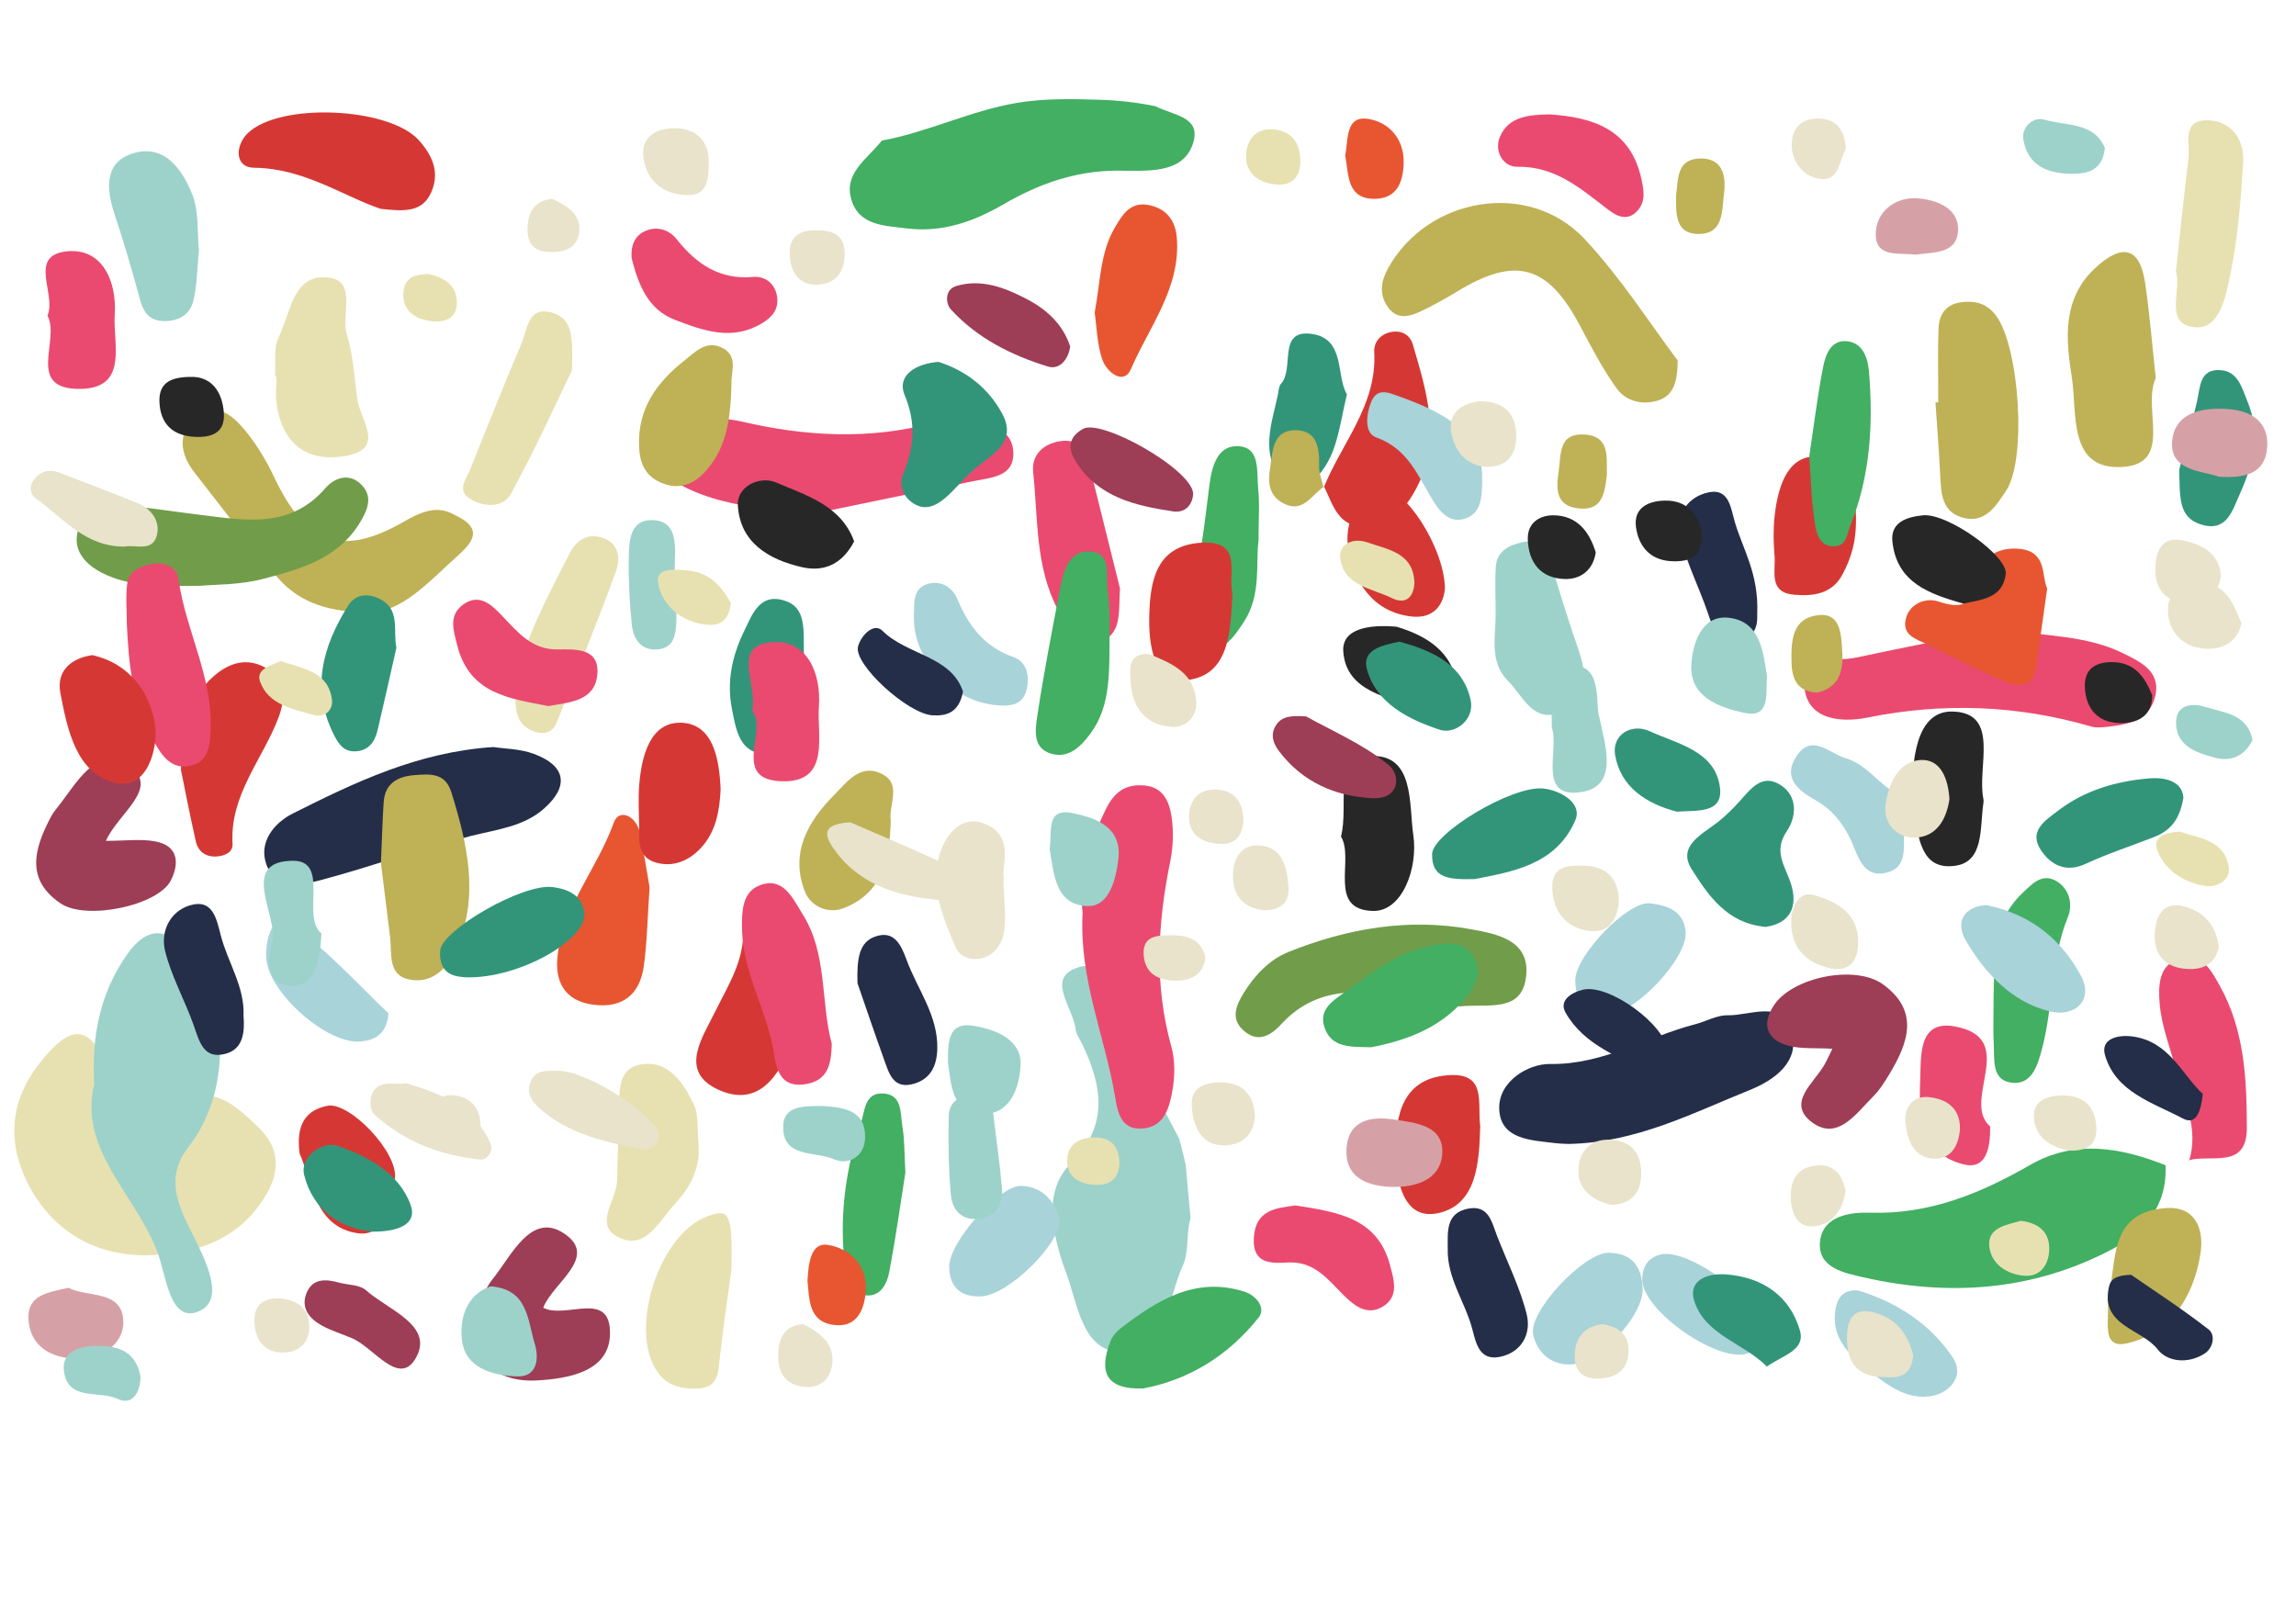 <?xml version="1.0" encoding="utf-8"?>
<!-- Generator: Adobe Illustrator 16.0.0, SVG Export Plug-In . SVG Version: 6.00 Build 0)  -->
<!DOCTYPE svg PUBLIC "-//W3C//DTD SVG 1.1//EN" "http://www.w3.org/Graphics/SVG/1.1/DTD/svg11.dtd">
<svg version="1.1" id="Layer_1" xmlns="http://www.w3.org/2000/svg" xmlns:xlink="http://www.w3.org/1999/xlink" x="0px" y="0px"
	 width="1000px" height="700px" viewBox="0 0 1000 700" enable-background="new 0 0 1000 700" xml:space="preserve">
<path fill="#42AF62" d="M503.196,46.262c-7.846-1.611-15.809-2.544-23.873-2.798c-11.925-0.376-24.532-0.651-36.332,1.333
	c-20.212,3.399-38.772,12.742-58.9,16.437c-0.186,0.211-0.374,0.417-0.552,0.64c-6.094,7.561-15.989,13.617-12.807,24.834
	c3.287,11.586,14.43,11.58,24.299,12.791c15.466,1.898,29.118-2.996,42.123-10.555c15.107-8.781,30.944-14.443,48.795-14.606
	c12.68-0.116,29.703,2.119,33.83-12.494C522.886,50.841,511.22,50.31,503.196,46.262z"/>
<path fill="#E7E1B1" d="M63.494,546.794c-22.898,0.048-40.452-10.959-50.647-29.91c-9.294-17.278-9.531-35.877,4.11-53.394
	c13.346-17.137,21.903-18.293,30.03,1.965c7.871,19.621,14.942,27.391,35.731,14.233c11.097-7.022,21.461,3.396,29.933,11.477
	c9.255,8.829,9.349,19.021,3.262,29.28C104.133,540.299,85.193,546.392,63.494,546.794z"/>
<path fill="#9DD2CA" d="M513.619,496.074c-9.778-18.507-19.168-37.26-30.181-55.002c-4.316-6.955-0.958-25.047-15.375-19.123
	c-11.963,4.914-0.601,17.321,0.422,26.377c0.263,2.326,1.911,4.508,2.98,6.729c8.82,18.324,11.372,35.688-5.16,51.857
	c-5.851,5.723-8.821,13.836-7.84,26.707c1.069,3.962,2.524,12.117,5.475,19.689c5.503,14.127,7.072,35.945,25.059,35.636
	c18.977-0.326,19.704-23.554,26.184-37.694c2.79-6.088,1.342-14.289,3.36-20.677c-0.753-7.624-1.452-15.252-2.073-22.888
	C515.695,503.864,514.587,499.979,513.619,496.074z"/>
<path fill="#42AF62" d="M943.197,507.403c0.768,17.894-8.922,29.255-23.726,36.997c-34.391,17.986-70.742,20.444-107.982,11.97
	c-8.324-1.894-20.17-4.147-18.76-15.869c1.314-10.927,13.261-12.539,21.588-12.264c25.923,0.854,48.155-8.309,69.949-20.826
	c19.424-11.156,39.467-7.604,59.162,0.262L943.197,507.403z"/>
<path fill="#9DD2CA" d="M41.035,472.295c-1.25-21.941,2.938-40.153,14.177-56.356c8.986-12.956,18.275-12.187,27.536-0.027
	c17.597,23.103,17.521,60.469-0.649,83.709c-10.061,12.868-4.921,24.688,1.2,36.867c5.847,11.634,15.449,29.754,3.137,34.78
	c-12.691,5.181-13.982-15.933-18.065-26.439C58.734,520.028,34.09,500.668,41.035,472.295z"/>
<path fill="#EA4A6F" d="M353.347,223.986c-22.346-2.536-38.902-3.995-54.042-11.271c-6.71-3.225-13.86-7.712-12.047-16.637
	c1.649-8.123,8.915-12.048,16.396-13.204c6.338-0.979,13.258-0.664,19.524,0.789c27.79,6.443,55.408,7.99,83.315,0.549
	c5.392-1.438,11.551-0.83,17.233-0.146c8.366,1.007,17.617,3.058,17.631,13.58c0.012,9.506-8.558,10.249-16.131,11.71
	C399.373,214.343,373.616,219.826,353.347,223.986z"/>
<path fill="#BFB156" d="M730.691,156.986c-0.005,10.584-2.471,15.608-8.766,17.515c-6.913,2.094-13.866,0.151-17.825-5.348
	c-6.165-8.564-11.076-18.083-16.042-27.45c-13.976-26.357-27.984-30.238-53.542-14.644c-4.894,2.986-9.937,5.773-15.097,8.266
	c-5.386,2.602-11.155,4.325-15.255-2c-3.416-5.271-2.777-10.667,0.273-16.24c17.112-31.268,61.304-38.962,85.64-13.043
	C706.016,121.015,718.663,141.076,730.691,156.986z"/>
<path fill="#EA4A6F" d="M869.956,274.015c21.146,3.127,38.803,2.682,54.735,10.538c7.352,3.626,16.023,7.635,14.205,17.772
	c-1.914,10.667-11.139,13.254-20.606,14.223c-2.446,0.25-5.106,0.606-7.386-0.056c-32.209-9.364-64.503-10.591-97.541-3.921
	c-10.958,2.212-26.211,1.355-27.484-13.399c-1.197-13.879,13.742-10.842,22.656-12.759
	C830.211,281.752,851.998,277.609,869.956,274.015z"/>
<path fill="#EA4A6F" d="M471.523,397.586c-1.776-14.771,2.716-29.895,10.01-44.865c3.875-7.954,8.674-11.235,16.881-10.571
	c8.29,0.672,10.899,7.214,11.851,13.638c0.939,6.344,0.697,13.181-0.588,19.482c-5.49,26.918-7.053,53.608,0.464,80.506
	c1.7,6.086,1.605,13.151,0.468,19.427c-1.281,7.069-3.4,15.39-12.467,16.327c-10.311,1.066-11.409-7.492-12.659-14.77
	C481.054,450.956,469.951,426.371,471.523,397.586z"/>
<path fill="#242E48" d="M214.871,325.404c4.755,0.742,11.594,0.746,17.616,2.966c13.834,5.097,15.601,13.903,4.545,23.771
	c-8.882,7.929-20.557,9.144-31.776,11.964c-22.164,5.574-43.733,13.482-65.835,19.342c-8.334,2.21-19.424,3.766-23.343-6.74
	c-3.623-9.712,3.239-18.23,11.445-22.348C154.591,340.777,181.975,327.562,214.871,325.404z"/>
<path fill="#242E48" d="M683.293,498.294c-0.894-0.05-3.37-0.058-5.812-0.352c-10.562-1.273-24.063-1.532-24.51-14.907
	c-0.398-11.973,12.616-19.719,22.182-19.568c23.269,0.366,42.134-11.887,63.226-17.326c4.746-1.225,9.439-3.99,14.11-3.89
	c9.79,0.211,23.646-7.07,27.792,6.891c3.92,13.197-7.316,21.298-18.252,25.694C737.037,484.883,712.752,497.669,683.293,498.294z"/>
<path fill="#BFB156" d="M159.843,266.749c-19.401-0.231-31.165-5.647-39.996-16.384c-12.03-14.624-23.585-29.641-35.197-44.604
	c-6.346-8.179-7.517-17.301,0.758-24.201c8.399-7.003,15.846-0.679,21.153,5.701c5.196,6.247,9.508,13.481,12.994,20.856
	c13.665,28.907,29.304,34.702,56.391,19.091c6.983-4.024,13.737-6.981,20.753-3.592c7.347,3.551,14.676,7.689,3.724,17.479
	C186.807,253.267,174.919,267.271,159.843,266.749z"/>
<path fill="#719D4A" d="M635.92,438.377c-7.552-1.244-16.482-2.598-25.37-4.201c-19.235-3.469-37.827-4.048-52.524,11.966
	c-5.171,5.634-10.807,8.128-16.859,2.319c-5.065-4.862-2.814-10.51,0.409-15.748c4.877-7.923,11.292-14.728,19.731-18.098
	c25.627-10.236,52.339-14.882,79.769-9.777c11.026,2.051,25.155,4.694,23.651,20.051C663.102,441.485,648.25,437.075,635.92,438.377
	z"/>
<path fill="#719D4A" d="M87.092,255.181c-17.505,0.146-30.86,0.481-42.892-5.777c-6.687-3.478-12.445-9.284-10.399-17.728
	c1.924-7.938,8.159-12.586,16.518-11.904c12.217,0.996,24.355,2.95,36.532,4.449c19.556,2.409,39.333,6.323,54.796-11.503
	c4.088-4.712,10.208-6.701,15.285-2.055c6.036,5.523,3.039,11.935-0.643,17.738c-9.68,15.255-25.953,19.61-41.69,23.769
	C104.415,254.862,93.438,254.56,87.092,255.181z"/>
<path fill="#BFB156" d="M165.905,375.877c0.515-11.698,0.701-19.099,1.203-26.478c0.555-8.162,6.097-11.181,13.31-11.75
	c6.59-0.52,13.477-1.189,16.125,7.333c6.931,22.301,12.278,44.923,2.589,67.521c-3.473,8.101-10.123,16.322-20.806,14.173
	c-9.669-1.944-7.521-11.326-8.414-18.371C168.366,396.114,166.896,383.914,165.905,375.877z"/>
<path fill="#BFB156" d="M938.919,164.672c-6.149,13.294,8.06,37.459-14.721,38.742c-23.717,1.336-19.403-23.749-21.861-39.23
	c-2.657-16.734-4.246-34.401,10.652-47.853c11.449-10.336,19.016-8.689,21.317,7.066
	C936.313,137.131,937.426,150.996,938.919,164.672z"/>
<path fill="#BFB156" d="M844.191,175.233c0-10.652-0.239-21.312,0.091-31.954c0.195-6.336,3.259-10.897,10.229-11.656
	c6.032-0.657,10.871,0.515,14.921,5.977c10.026,13.524,13.478,62.429,4.274,76.224c-4.426,6.634-9.278,14.667-19.364,11.525
	c-8.666-2.701-8.92-10.622-9.289-18.204c-0.52-10.638-1.374-21.26-2.086-31.889C843.376,175.249,843.784,175.241,844.191,175.233z"
	/>
<path fill="#9D3D56" d="M798.082,456.84c-7.25-0.479-14.119,0.282-20.148-1.618c-8.998-2.836-10.469-9.674-5.216-17.48
	c8.178-12.153,35.322-17.658,47.344-8.997c15.973,11.509,11.171,25.32,2.94,38.967c-2.115,3.507-4.351,7.098-7.216,9.963
	c-7.372,7.373-15.459,19.4-26.497,11.259c-11.385-8.396,0.709-17.097,5.276-25.07C795.729,461.829,796.675,459.67,798.082,456.84z"
	/>
<path fill="#9D3D56" d="M46.126,366.271c8.495,0,15.127-0.934,21.379,0.213c10.125,1.856,10.7,9.423,6.929,16.982
	c-5.486,10.999-36.857,17.628-48.043,10.055c-15.253-10.325-11.546-23.641-4.571-37.034c0.758-1.456,1.658-2.874,2.695-4.144
	c8.522-10.442,17.442-28.796,31.786-18.729C70.033,343.251,51.476,354.131,46.126,366.271z"/>
<path fill="#9D3D56" d="M236.604,569.642c9.823,5.169,29.539-8.236,29.066,11.629c-0.385,16.182-18.021,19.29-31.981,20.047
	c-22.146,1.201-32.928-15.351-24.048-35.492c1.313-2.979,2.803-6.012,4.825-8.525c8.389-10.431,16.877-29.598,31.221-20.006
	C261.025,547.552,240.715,558.782,236.604,569.642z"/>
<path fill="#D53834" d="M165.78,90.967c-16.233-5.474-33.37-17.677-55.039-17.883c-8.596-0.082-8.413-9.598-2.881-15.014
	c13.883-13.593,61.687-11.441,74.604,3.059c5.657,6.351,9.273,13.755,5.371,22.59C184.04,92.307,176.648,92.218,165.78,90.967z"/>
<path fill="#D53834" d="M576.498,212.488c7.828-19.498,23.333-36.087,22.029-59.091c-0.245-4.325,2.595-7.76,7.173-8.739
	c4.694-1.004,8.438,1.207,9.678,5.472c5.979,20.575,12.61,41.176,1.63,62.311c-4.851,9.335-11.304,16.376-22.402,16.862
	c-11.758,0.515-14.025-9.415-17.923-17.367C576.687,211.931,576.498,212.488,576.498,212.488z"/>
<path fill="#D53834" d="M349.549,434.392c-1.444,6.752-1.967,13.437-4.327,19.395c-5.75,14.518-14.694,28.96-32.364,20.867
	c-17.293-7.92-7.062-22.438-1.502-33.755c5.767-11.738,13.042-22.688,12.318-36.62c-0.315-6.053,1.239-12.05,8.719-12.245
	c7.124-0.186,9.175,5.422,10.406,11.437C344.914,413.807,347.286,424.09,349.549,434.392z"/>
<path fill="#D53834" d="M78.803,335.312c0.396-18.819,3.505-31.306,14.248-40.745c6.802-5.977,14.578-8.293,22.688-3.629
	c8.757,5.036,8.69,13.379,5.542,21.687c-6.903,18.208-21.257,33.642-19.995,54.933c0.225,3.798-3.479,5.277-6.934,5.518
	c-4.729,0.328-8.068-2.164-9.071-6.585C82.557,354.484,80.252,342.385,78.803,335.312z"/>
<path fill="#E75631" d="M282.919,386.493c-0.922,13.362-1.062,23.983-2.529,34.417c-1.765,12.551-9.573,18.514-22.38,16.679
	c-12.15-1.74-16.393-10.074-15.175-21.077c2.393-21.617,17.345-38.245,24.482-58.142c2.341-6.526,9.862-2.928,11.38,4.453
	C280.5,371.586,281.856,380.441,282.919,386.493z"/>
<path fill="#EA4A6F" d="M487.793,256.328c-0.667,10.435,0.981,20.451-9.143,23.125c-10.12,2.673-14.044-6.634-17.812-13.701
	c-10.017-18.785-8.699-39.851-10.856-60.123c-0.766-7.194,4.11-12.294,11.768-13.45c7.02-1.06,10.747,2.619,12.349,9.058
	C478.848,220.329,483.591,239.423,487.793,256.328z"/>
<path fill="#EA4A6F" d="M55.237,271.569c0-5.764-0.561-11.598,0.157-17.271c0.727-5.75,5.708-7.676,10.764-8.635
	c5.643-1.07,10.863,1.265,11.591,6.592c3.018,22.062,14.784,42.219,14.014,65.002c-0.224,6.625-0.648,14.273-8.483,16.228
	c-9.022,2.251-13.231-5.081-16.878-11.577C57.634,306.291,56.032,289.033,55.237,271.569z"/>
<path fill="#EA4A6F" d="M953.429,505.673c4.422-14.207-2.333-26.803-5.753-39.878c-2.481-9.485-6.254-18.864-7.039-28.487
	c-0.613-7.517-0.841-17.63,9.65-19.991c8.977-2.021,12.892,5.602,16.484,12.021c10.82,19.333,11.797,40.819,11.811,62.09
	c0.012,18.118-15.798,11.233-25.386,13.979C953.197,505.403,953.429,505.673,953.429,505.673z"/>
<path fill="#E75631" d="M891.641,256.296c-1.728,12.431-3.273,22.887-4.608,33.371c-1.218,9.564-7.265,10.086-14.168,7.075
	c-11.177-4.877-22.101-10.354-33.011-15.815c-4.888-2.446-11.894-4.057-9.677-11.799c1.899-6.635,9.085-8.781,13.897-7.169
	c11.505,3.856,15.295,0.971,17.259-10.967c1.385-8.42,9.537-13.121,18.938-11.835C891.76,240.726,889.051,251.191,891.641,256.296z"
	/>
<path fill="#E7E1B1" d="M119.811,163.958c0.401-5.719-0.801-12.226,1.54-16.991c4.769-9.706,6.116-25.446,18.353-26.137
	c17.174-0.97,8.562,15.903,11.321,24.673c2.895,9.198,3.259,19.194,4.712,28.844c1.371,9.104,12.788,21.631-6.258,24.446
	c-16.277,2.405-26.54-5.902-28.98-22.539c-0.588-4.011-0.087-8.182-0.087-12.279C120.211,163.969,120.011,163.963,119.811,163.958z"
	/>
<path fill="#EA4A6F" d="M362.277,454.69c-0.232,8.516-1.454,15.704-10.885,17.464c-9.955,1.858-12.932-4.12-14.152-12.504
	c-2.725-18.736-13.656-35.395-14.044-54.741c-0.152-7.577-0.129-16.329,7.799-19.314c10.234-3.854,14.3,5.857,18.468,12.437
	C360.534,415.503,357.318,436.377,362.277,454.69z"/>
<path fill="#E7E1B1" d="M304.19,497.704c1.021,10.661-3.069,18.96-10.208,26.661c-6.591,7.109-12.143,19.139-22.74,15.36
	c-13.983-4.985-2.675-16.663-2.484-25.43c0.215-9.833,0.525-19.665,0.857-29.494c0.301-8.909-1.275-20.186,10.945-21.343
	c11.042-1.046,17.247,8.586,21.53,17.372C304.44,485.65,303.595,492.029,304.19,497.704z"/>
<path fill="#E7E1B1" d="M318.575,553.07c-1.34,9.912-3.392,23.694-4.991,37.528c-0.769,6.658-0.32,13.875-9.675,14.238
	c-7.667,0.297-14.273-1.222-18.705-9.027c-10.756-18.945,2.358-58.132,22.522-65.834C317.83,526.116,319.025,528.21,318.575,553.07z
	"/>
<path fill="#42AF62" d="M868.296,433.599c0.572-13.158-1.66-31.151,12.575-44.597c3.979-3.758,8.538-9.051,14.948-5.104
	c5.581,3.437,7.027,10.159,4.883,15.408c-7.618,18.642-6.295,38.862-11.39,57.824c-1.818,6.77-4.395,16.108-13.895,14.369
	c-8.09-1.48-6.683-10.243-7.053-16.632C868.033,449.121,868.296,443.339,868.296,433.599z"/>
<path fill="#9DD2CA" d="M86.638,108.905c-0.758,7.605-0.74,15.093-2.441,22.167c-1.475,6.135-6.737,9.054-13.227,8.78
	c-5.739-0.242-8.417-3.592-9.892-9.014c-3.427-12.599-7.051-25.163-11.189-37.542c-3.768-11.271-4.502-22.86,8.421-26.608
	c13.502-3.917,21.213,7.307,25.479,18.133C86.675,92.149,85.832,100.947,86.638,108.905z"/>
<path fill="#9DD2CA" d="M651.4,266.169c0-6.53-0.401-13.092,0.109-19.582c0.549-6.966,6.506-9.376,11.984-10.489
	c6.709-1.363,10.21,2.938,12.067,9.273c3.673,12.53,7.53,25.022,11.827,37.35c3.876,11.122,4.626,22.038-7.495,27.402
	c-12.104,5.357-16.663-7.147-23.12-13.568C648.229,288.059,651.679,276.554,651.4,266.169z"/>
<path fill="#42AF62" d="M548.136,235.573c-1.325,9.797,1.363,23.402-6.302,35.185c-4.542,6.98-9.739,14.861-19.227,11.146
	c-8.68-3.399-7.115-12.828-5.025-19.429c5.251-16.578,6.941-33.591,9.094-50.647c1.018-8.067,3.295-18.44,13.359-17.405
	c9.032,0.929,7.215,11.518,7.955,18.492C548.676,219.384,548.136,225.982,548.136,235.573z"/>
<path fill="#42AF62" d="M597.298,456.164c-9.396-0.149-17.391,0.218-20.4-8.547c-2.758-8.03,3.887-11.846,9.019-15.594
	c11.868-8.666,23.67-17.67,38.693-20.354c6.662-1.19,13.462-1.463,17.382,5.416c3.856,6.767,0.466,12.764-3.826,17.863
	C627.027,448.184,611.741,453.35,597.298,456.164z"/>
<path fill="#42AF62" d="M483.279,271.866c-0.242,20.128,1.057,35.21-8.615,48.028c-4.102,5.435-9.205,10.412-16.457,8.51
	c-8.599-2.255-7.333-10.417-6.432-16.458c2.779-18.614,6.406-37.107,9.957-55.598c1.411-7.351,3.697-16.292,12.299-16.13
	c10.732,0.202,7.423,10.728,8.417,17.333C483.422,264.018,483.221,270.662,483.279,271.866z"/>
<path fill="#32957A" d="M769.005,403.742c-16.942-1.515-25.021-13.852-32.129-24.965c-6.654-10.405,4.684-15.403,11.592-20.906
	c3.195-2.546,6.127-5.477,8.894-8.494c5.013-5.465,9.939-12.83,18.313-7.322c7.473,4.914,6.686,13.909,2.582,19.954
	c-6.024,8.875-0.859,15.001,1.662,22.609C783.334,394.92,779.646,402.265,769.005,403.742z"/>
<path fill="#E7E1B1" d="M224.503,297.274c3.39-17.33,13.646-36.85,23.704-56.417c2.91-5.663,7.751-8.72,14.28-6.582
	c7.258,2.377,7.722,9.255,5.869,14.349c-8.099,22.263-17.031,44.228-25.94,66.188c-1.771,4.364-5.653,5.463-10.229,3.645
	C224.458,315.385,224.113,308.881,224.503,297.274z"/>
<path fill="#42AF62" d="M497.904,604.802c-16.957,0.562-19.148-7.814-14.295-20.485c0.835-2.181,2.625-4.284,4.506-5.73
	c15.894-12.211,32.519-22.704,53.856-15.966c4.705,1.485,9.738,6.854,6.163,11.347C535.043,590.418,517.901,601.062,497.904,604.802
	z"/>
<path fill="#D53834" d="M644.702,490.508c-0.453,15.34-1.185,34.508-18.697,38.006c-15.119,3.019-18.008-14.989-18.135-26.699
	c-0.172-15.803,2.796-32.728,24.064-33.518C647.614,467.715,643.368,480.865,644.702,490.508z"/>
<path fill="#E7E1B1" d="M947.663,118.376c1.817-16.504,3.44-32.789,5.48-49.021c0.827-6.582-3.236-17.219,8.402-16.961
	c10.533,0.233,16.088,8.548,15.431,18.757c-1.053,16.357-2.304,32.863-5.666,48.845c-1.879,8.937-4.437,23.447-15.19,22.564
	C942.146,141.414,950.384,126.749,947.663,118.376z"/>
<path fill="#E7E1B1" d="M249.125,161.334c-7.08,14.562-16.073,34.667-26.66,53.895c-3.351,6.085-11.886,5.783-17.858,2.008
	c-5.864-3.707-1.426-8.765,0.282-13.032c7.321-18.296,14.594-36.615,22.31-54.745c2.612-6.136,2.65-16.68,13.756-13.106
	C249.59,139.132,249.5,147.447,249.125,161.334z"/>
<path fill="#32957A" d="M408.799,157.632c12.234,3.951,21.769,11.543,27.694,22.552c6.458,11.997-3.572,17.242-11.205,23.417
	c-5.036,4.073-8.986,9.481-13.98,13.618c-3.692,3.059-8.204,5.328-13.298,2.184c-4.93-3.043-6.54-8.288-4.729-12.721
	c4.751-11.632,5.952-21.954,0.747-34.543C390.339,163.216,399.39,158.289,408.799,157.632z"/>
<path fill="#D53834" d="M808.267,222.812c0.646,12.11-1.818,19.84-5.668,27.203c-4.557,8.717-12.709,9.767-21.106,9.057
	c-11.449-0.97-8.024-10.333-8.605-17.035c-0.493-5.692-0.6-11.518,0.022-17.186c1.292-11.776,5.094-25.907,17.499-25.995
	C805.252,198.751,806.781,214.217,808.267,222.812z"/>
<path fill="#BFB156" d="M318.606,166.38c-0.328,15.019-1.784,28.14-11.045,38.619c-5.182,5.865-11.801,8.761-19.843,5.179
	c-6.923-3.084-9.12-8.672-9.389-15.824c-0.619-16.428,7.792-27.922,19.916-37.446c4.441-3.488,8.866-8.337,15.223-5.874
	C321.937,154.313,318.407,161.914,318.606,166.38z"/>
<path fill="#42AF62" d="M788.01,198.737c1.995-13.245,3.555-26.222,6.062-39.013c1.065-5.434,3.542-12.032,10.749-11.042
	c6.497,0.893,8.671,7.164,9.167,12.944c1.978,23.071,0.609,45.816-8.197,67.613c-1.45,3.588-1.534,8.63-6.891,8.74
	c-6.581,0.135-7.808-5.837-8.479-10.142C788.917,218.207,788.727,208.371,788.01,198.737z"/>
<path fill="#E75631" d="M476.775,136.128c2.554-13.506,2.322-26.089,8.838-37.099c3.423-5.784,6.85-11.518,15.242-9.6
	c7.567,1.729,11.115,7.013,11.692,14.066c1.789,21.86-12.004,38.733-19.959,57.236c-3.174,7.382-10.676,1.297-12.523-4.206
	C477.764,149.671,477.645,142.083,476.775,136.128z"/>
<path fill="#D53834" d="M313.87,343.899c-0.485,9.164-1.94,18.084-8.328,25.161c-5.278,5.847-12.243,8.877-19.937,6.651
	c-8.168-2.363-7.167-9.924-7.26-16.438c-0.083-5.744-0.405-11.521,0.046-17.23c1.008-12.766,4.813-27.894,18.637-27.209
	C310.846,315.52,313.321,331.029,313.87,343.899z"/>
<path fill="#D53834" d="M536.766,258.483c-0.753,16.62-1.355,35.756-19.829,37.764c-14.75,1.603-16.689-15.711-16.384-28.083
	c0.375-15.21,3-30.712,22.894-31.77C541.631,235.427,534.646,250.224,536.766,258.483z"/>
<path fill="#BFB156" d="M387.976,357.637c-0.557,16.045-3.262,31.428-20.753,38.022c-6.76,2.549-14.215-0.96-16.688-7.346
	c-6.521-16.833,1.285-30.441,12.821-42.082c5.57-5.62,11.412-13.942,20.891-9.039C392.958,341.7,386.872,350.57,387.976,357.637z"/>
<path fill="#42AF62" d="M394.332,510.741c-2.031,12.847-4.154,28.274-7.075,43.549c-0.88,4.603-3.432,10.037-9.237,10.019
	c-7.192-0.024-9.149-6.109-9.891-11.874c-2.77-21.539-0.051-42.622,6.812-63.096c1.668-4.979,1.515-12.965,8.93-13.039
	c9.335-0.095,8.16,8.617,9.185,14.6C394.017,496.518,393.849,502.33,394.332,510.741z"/>
<path fill="#282728" d="M584.055,364.382c3.562-13.694-4.021-34.165,12.717-35.048c19.41-1.023,16.803,20.901,18.783,34.411
	c2.119,14.468-4.829,33.274-17.441,33.054C577.876,396.443,590.063,374.284,584.055,364.382z"/>
<path fill="#EA4A6F" d="M238.835,307.564c-16.694-3.289-34.299-5.158-39.662-26.338c-1.663-6.568-3.949-13.151,2.54-17.875
	c7.099-5.168,12.486,0.208,16.934,4.853c6.837,7.139,12.859,14.817,24.223,14.688c8.093-0.093,18.62-0.674,17.227,11.421
	C258.818,305.417,248.063,305.931,238.835,307.564z"/>
<path fill="#BFB156" d="M917.886,565.94c4.625-15.1-0.59-37.734,25.327-39.707c12.547-0.955,16.923,8.564,15.173,19.847
	c-2.96,19.079-13.32,34.738-31.872,39.036C914.36,587.932,919.234,574.153,917.886,565.94z"/>
<path fill="#32957A" d="M949.116,204.642c2.066-7.803,5.268-18.71,7.765-29.776c1.434-6.354,1.075-14.224,10.2-13.646
	c7.704,0.489,9.348,7.78,11.856,13.852c5.812,14.067,2.385,27.3-3.431,40.162c-3.211,7.1-5.632,16.782-16.953,13.202
	C948.503,225.258,949.541,216.182,949.116,204.642z"/>
<path fill="#32957A" d="M586.639,171.759c-3.753,15.532-4.366,30.097-16.888,39.261c-3.553,2.601-8.384,1.895-11.227-1.56
	c-9.805-11.906-4.662-24.866-1.95-37.58c0.342-1.603,0.351-3.617,1.335-4.685c6.061-6.572-1.82-24.103,13.685-21.711
	C585.986,147.704,581.831,163.757,586.639,171.759z"/>
<path fill="#D53834" d="M130.5,502.471c-1.74-12.806,2.865-18.99,12.188-20.801c9.407-1.827,30.69,20.038,29.32,31.605
	c-1.195,10.081-3.824,25.613-16.05,23.938C136.813,534.592,135.818,514.272,130.5,502.471z"/>
<path fill="#32957A" d="M172.649,282.15c-2.747,12.094-5.396,24.117-8.237,36.095c-1.234,5.203-4.192,9.006-10.05,9.039
	c-4.755,0.026-6.982-3.296-8.944-7.203c-10.088-20.085-4.896-38.48,6.126-56.158c3.06-4.907,8.022-5.601,13.05-3.413
	C174.74,264.924,171.019,274.42,172.649,282.15z"/>
<path fill="#EA4A6F" d="M564.312,525.083c18.118,2.898,35.664,5.307,41.107,26.05c1.598,6.091,4.077,13.477-2.95,17.882
	c-6.852,4.295-12.421-0.037-17.262-4.84c-6.891-6.838-12.71-14.898-24.361-14.236c-7.006,0.398-15.373,0.772-14.762-10.597
	C546.763,526.762,555.995,526.229,564.312,525.083z"/>
<path fill="#EA4A6F" d="M275.1,112.492c-0.409-5.327,1.143-9.938,6.322-12.03c5.065-2.047,10.115-0.265,13.262,3.7
	c8.628,10.869,18.644,17.767,33.387,16.471c5.045-0.443,9.479,2.793,10.359,8.482c0.848,5.486-1.986,9.007-6.709,11.805
	c-12.993,7.698-25.471,3.096-37.68-1.564C282.054,134.779,278.036,123.851,275.1,112.492z"/>
<path fill="#282728" d="M832.83,347.939c-0.193-15.916,1.379-38.324,17.476-38c21.152,0.427,10.64,24.263,13.54,38.096
	c0.164,0.783,0.035,1.653-0.081,2.464c-1.466,10.233,0.337,24.813-12.085,26.612c-15.48,2.242-15.973-13.028-18.367-24.123
	C833.151,351.307,832.991,349.623,832.83,347.939z"/>
<path fill="#D53834" d="M629.33,256.173c-0.486,6.637-4.36,13.568-14.704,12.352c-17.317-2.036-25.181-15.866-27.459-30.038
	c-1.429-8.89,2.133-22.133,14.853-25.098C611.228,211.242,628.991,238.197,629.33,256.173z"/>
<path fill="#EA4A6F" d="M674.963,49.822c18.646,1.29,35.35,6.305,40.017,28.515c1.026,4.885,1.894,9.776-2.206,13.889
	c-5.047,5.064-10.509,0.503-13.271-1.617c-11.674-8.965-22.419-18.24-38.734-17.974c-6.061,0.099-10.139-6.786-7.495-13.032
	C657.017,50.757,665.775,49.984,674.963,49.822z"/>
<path fill="#32957A" d="M350.136,285.637c-1.671,6.487-4.177,15.97-6.546,25.486c-1.863,7.486,0.001,18.886-12.389,17.066
	c-9.533-1.4-10.843-11.528-12.419-19.389c-2.335-11.653,0.048-23.038,5.2-33.637c3.513-7.226,6.674-16.791,17.353-13.653
	C351.49,264.494,349.838,274.215,350.136,285.637z"/>
<path fill="#D53834" d="M40.202,285.371c16.678,3.751,25.538,16.894,27.397,30.997c1.21,9.17-3.307,27.875-17.13,24.722
	c-17.255-3.936-21.123-23.247-24.174-39.237C24.519,292.55,30.562,286.765,40.202,285.371z"/>
<path fill="#EA4A6F" d="M327.605,309.655c2.517-11.971-9.405-28.6,8.848-29.931c15.407-1.124,21.253,14.051,20.208,28.037
	c-0.93,12.441,5.115,32.725-15.405,32.566C317.636,340.146,334.846,317.859,327.605,309.655z"/>
<path fill="#32957A" d="M203.383,425.724c-4.647-0.213-12.351-0.793-11.701-11.535c0.541-8.952,35.85-29.458,49.001-27.784
	c6.312,0.804,13.122,3.368,13.828,11.549C255.494,409.354,226.264,426.187,203.383,425.724z"/>
<path fill="#32957A" d="M642.358,382.922c-11.256,0.277-18.804-0.166-18.625-10.92c0.149-8.97,34.974-30.061,48.555-28.515
	c7.457,0.849,17.037,6.339,13.82,13.822C677.604,377.096,657.729,379.81,642.358,382.922z"/>
<path fill="#32957A" d="M950.957,347.509c-1.698,10.336-6.372,14.599-12.906,17.15c-9.917,3.872-20.09,7.183-29.729,11.648
	c-8.589,3.979-15.029,0.417-19.235-5.703c-5.902-8.589,1.71-13.247,7.645-17.739c11.532-8.731,24.965-12.545,39.013-13.787
	C943.376,338.404,950.519,340.445,950.957,347.509z"/>
<path fill="#EA4A6F" d="M20.69,137.5c4.053-9.51-8.973-26.54,8.882-28.055c15.101-1.282,21.381,13.253,20.399,27.691
	c-0.848,12.463,6.178,31.992-14.94,32.261C10.903,169.704,26.391,148.205,20.69,137.5z"/>
<path fill="#EA4A6F" d="M866.775,490.658c0.183,9.885-1.942,18.885-11.397,16.569c-17.979-4.403-19.761-19.739-19.091-35.481
	c0.484-11.387-1.239-27.728,15.315-24.602C879.547,452.419,853.963,479.573,866.775,490.658z"/>
<path fill="#A8D3D9" d="M715.425,561.271c0.539,11.941-19.296,32.931-31.762,33.085c-8.521,0.106-14.097-5.378-15.886-12.883
	c-2.373-9.952,22.022-35.822,32.759-35.768C710.841,545.758,715.075,551.683,715.425,561.271z"/>
<path fill="#A8D3D9" d="M699.535,442.117c-8.188-0.285-13.484-5.227-13.432-15.297c0.053-10.418,22.732-34.408,32.502-33.324
	c7.171,0.795,14.934,3.02,15.566,12.674C734.9,417.297,712.172,442.012,699.535,442.117z"/>
<path fill="#242E48" d="M106.068,442.509c0.554,6.945-0.087,14.298-7.571,16.437c-9.98,2.852-11.7-5.508-14.255-12.657
	c-3.844-10.757-9.572-20.964-12.319-31.95c-2.106-8.422,1.966-17.271,10.702-19.945c9.929-3.041,11.606,5.516,13.503,12.943
	C99.143,419.145,106.618,429.693,106.068,442.509z"/>
<path fill="#242E48" d="M630.553,543.96c-0.01-7.354-0.936-15.587,8.881-17.482c8.965-1.731,10.271,5.863,12.598,11.891
	c4.389,11.369,10.006,22.423,12.907,34.152c2.085,8.431-2.146,16.604-11.727,18.53c-8.988,1.808-10.391-6.166-12.013-12.271
	C638.078,567.031,630.189,556.752,630.553,543.96z"/>
<path fill="#A8D3D9" d="M809.347,562.126c16.895,5.183,31.231,14.477,41.066,29.049c5.587,8.278-1.429,15.264-8.305,16.754
	c-12.012,2.604-21.487-5.674-30.229-12.661c-7.656-6.119-14.342-13.633-12.455-24.927
	C800.356,564.763,803.335,561.582,809.347,562.126z"/>
<path fill="#242E48" d="M765.354,267.155c-0.126,1.946,1.104,9.503-7.251,11.662c-10.058,2.598-11.961-5.171-14.448-12.345
	c-3.722-10.734-8.913-21.042-11.716-31.983c-2.189-8.548,1.585-16.793,10.485-19.574c10.695-3.342,11.194,5.912,13.27,12.84
	C759.169,239.36,766.019,250.002,765.354,267.155z"/>
<path fill="#A8D3D9" d="M169.208,441.389c-0.702,9.139-6.058,11.656-11.892,12.263c-14.78,1.537-40.468-21.257-41.361-36.371
	c-0.457-7.729,2.632-19.694,9.917-14.916C142.255,413.109,155.52,428.611,169.208,441.389z"/>
<path fill="#A8D3D9" d="M645.523,206.402c0.185,10.693-0.472,16.729-6.731,19.251c-6.601,2.659-11.055-1.88-14.153-6.789
	c-6.846-10.842-11.013-23.306-25.264-28.328c-5.375-1.895-4.309-10.386-2.067-15.694c2.695-6.386,8.14-3.56,12.632-1.96
	C628.403,179.457,644.628,188.207,645.523,206.402z"/>
<path fill="#A8D3D9" d="M832.83,347.939c0.161,1.684,0.321,3.367,0.482,5.049c-1.241,2.058-3.145,3.982-3.603,6.205
	c-1.562,7.575,2.481,18.418-8.141,20.953c-10.815,2.582-12.499-8.457-15.969-15.334c-3.459-6.855-7.998-12.371-14.604-16.089
	c-7.753-4.363-14.766-9.819-8.611-19.238c6.707-10.265,14.303-1.31,21.549,0.808C815.202,333.587,820.61,346.32,832.83,347.939z"/>
<path fill="#A8D3D9" d="M461.431,531.162c0.751,10.504-22.12,32.754-33.764,33.499c-8.953,0.573-14.151-3.705-14.246-12.885
	c-0.11-10.703,21.874-35.594,31.406-35.216C454.399,516.939,459.224,523.328,461.431,531.162z"/>
<path fill="#242E48" d="M373.466,428.271c-0.304-10.746,0.694-17.886,7.765-20.325c8.063-2.783,11.092,3.248,13.59,10.084
	c4.71,12.893,13.798,24.25,13.408,38.9c-0.189,7.1-2.732,12.907-10.032,15.1c-9.163,2.752-10.98-4.464-13.171-10.551
	C380.64,449.289,376.497,437.014,373.466,428.271z"/>
<path fill="#E8E3CA" d="M437.081,381.564c0,12.18,1.74,20.078-0.382,26.749c-3.772,11.854-17.329,11.65-20.43,4.42
	c-5.773-13.458-12.548-29.024-5.545-44.492c3.002-6.63,9.269-12.801,17.742-9.567C442.085,363.872,436.33,376.528,437.081,381.564z"
	/>
<path fill="#A8D3D9" d="M865.224,394.268c19.953,4.084,32.99,15.666,41.125,30.809c5.615,10.451-2.53,18.166-13.542,15.48
	c-16.574-4.041-28.185-16.564-36.506-30.653C851.014,400.949,856.322,394.607,865.224,394.268z"/>
<path fill="#A8D3D9" d="M398.038,268.032c0.209-5.694-0.602-12.257,6.898-13.892c5.437-1.187,9.989,2.011,11.984,6.728
	c4.979,11.774,11.698,20.932,24.624,25.393c5.553,1.917,7.305,8.569,5.383,14.841c-1.821,5.941-6.631,6.458-11.81,6.162
	C414.927,306.109,397.373,287.543,398.038,268.032z"/>
<path fill="#282728" d="M372.012,235.822c-4.991,9.604-12.774,13.52-22.76,11.229c-14.547-3.336-27.039-10.793-27.881-26.974
	c-0.438-8.423,9.738-12.88,16.58-9.942C351.109,215.787,366.326,220.101,372.012,235.822z"/>
<path fill="#A8D3D9" d="M768.154,579.576c0.03,4.55-2.116,7.733-6.171,9.655c-12.151,5.759-47.087-18.233-46.724-32.109
	c0.143-5.431,2.321-9.24,8.081-10.669C735.411,543.459,767.945,567.392,768.154,579.576z"/>
<path fill="#282728" d="M855.06,262.941c-14.527-4.228-28.924-8.923-30.849-27.062c-0.93-8.764,6.885-10.758,13.295-11.408
	c10.76-1.092,37.045,17.786,36.08,25.575C872.277,260.618,863.242,261.152,855.06,262.941z"/>
<path fill="#32957A" d="M162.181,536.507c-13.441-1.28-25.793-8.979-29.693-24.631c-2.062-8.278,8.369-14.811,14.173-12.854
	c13.253,4.467,27.058,11.817,32.146,25.736C182.019,533.543,172.998,536.559,162.181,536.507z"/>
<path fill="#282728" d="M608.287,273.006c12.143,3.625,24.934,10.562,26.205,26.333c0.68,8.433-10.089,12.174-16.76,9.452
	c-12.956-5.285-31.406-7.353-32.68-24.96C584.32,273.697,596.598,271.93,608.287,273.006z"/>
<path fill="#32957A" d="M769.548,595.264c-10.242-10.281-26.514-13.606-31.499-28.148c-3.211-9.365,5.447-12.565,13.486-12.008
	c15.877,1.102,27.975,9.222,32.397,24.415C786.468,588.233,776.406,590.359,769.548,595.264z"/>
<path fill="#9D3D56" d="M519.675,215.006c-0.189,4.382-3.018,8.623-8.86,7.735c-16.332-2.482-32.345-6.063-42.211-21.565
	c-3.834-6.025-3.129-10.85,3.12-14.373C479.737,182.286,519.076,204.414,519.675,215.006z"/>
<path fill="#9D3D56" d="M466.111,150.913c-0.8,5.85-4.767,10.249-9.617,8.767c-15.995-4.886-30.944-12.401-42.416-24.968
	c-2.09-2.29-2.893-8.569,2.509-10.158c10.825-3.184,20.833,0.662,30.288,5.542C455.729,134.666,462.885,141.116,466.111,150.913z"/>
<path fill="#9D3D56" d="M147.81,558.742c3.929,0.999,8.898,0.867,11.586,3.278c9.524,8.539,29.769,15.255,21.757,29.446
	c-7.263,12.863-18.289-4.423-27.648-8.461c-4.444-1.917-9.163-3.306-13.374-5.629c-5.279-2.912-9.151-7.494-6.725-13.863
	C135.997,556.712,141.902,557.071,147.81,558.742z"/>
<path fill="#32957A" d="M609.474,279.5c14.721,3.987,27.559,10.005,31.015,25.252c1.98,8.738-6.778,15.324-13.447,13.117
	c-13.34-4.415-27.537-11.357-31.652-26.207C592.868,282.565,602.82,280.986,609.474,279.5z"/>
<path fill="#9D3D56" d="M568.902,312.07c10.903,6.161,24.672,11.964,35.775,21.031c5.735,4.683,4.85,15.202-6.998,14.592
	c-16.196-0.833-30.418-7.051-40.58-20.455c-2.573-3.393-3.991-7.264-1.318-11.377C558.399,311.832,562.499,311.701,568.902,312.07z"
	/>
<path fill="#32957A" d="M730.401,353.569c-13.254-3.421-24.597-10.629-26.963-24.763c-1.454-8.684,7.095-13.961,15.065-10.293
	c12.046,5.543,28.58,8.55,30.604,24.521C750.581,354.658,738.792,352.861,730.401,353.569z"/>
<path fill="#9DD2CA" d="M675.863,316.896c0-5.791-0.207-10.668,0.052-15.52c0.331-6.207,2.645-11.535,9.817-11.406
	c7.158,0.13,8.969,5.826,9.733,11.77c0.413,3.214,0.21,6.536,0.877,9.683c2.814,13.28,9.351,32.119-9.184,33.796
	C669.722,346.795,679.245,326.365,675.863,316.896z"/>
<path fill="#E8E3CA" d="M286.926,494.98c-1.134,5.249-5.254,6.223-9.381,5.342c-14.439-3.081-28.896-6.279-40.78-16.016
	c-3.994-3.272-7.625-6.786-5.917-12.398c1.884-6.189,7.493-5.435,12.33-5.459C256.119,466.386,287.698,487.063,286.926,494.98z"/>
<path fill="#9DD2CA" d="M769.579,294.455c-0.514,8.192,1.457,18.545-9.928,16.051c-10.708-2.348-23.836-6.765-23.01-20.989
	c0.521-8.992,4.306-21.89,16.501-20.407C766.808,270.771,767.977,284.248,769.579,294.455z"/>
<path fill="#E8E3CA" d="M176.815,471.846c15.887,4.611,29.85,10.719,36.817,26.164c1.416,3.139-1.208,7.441-4.652,7.072
	c-17.313-1.856-33.196-7.805-46.112-19.83c-1.69-1.574-1.964-6.621-0.764-8.975C165.43,469.759,172.141,472.955,176.815,471.846z"/>
<path fill="#9DD2CA" d="M140.017,406.618c-0.708,12.829-2.962,23.418-13.916,22.651c-10.41-0.728-9.802-10.812-7.483-19.247
	c0.213-0.773,0.361-1.601,0.341-2.397c-0.299-12.23-13.172-32.54,8.603-32.681C143.932,374.838,131.002,399.291,140.017,406.618z"/>
<path fill="#E8E3CA" d="M54.384,238.092c-17.25,0.155-26.847-12.39-38.624-20.871c-3.048-2.195-2.987-5.815-0.708-8.648
	c2.839-3.526,6.676-4.316,11.005-2.621c11.436,4.479,23.001,8.646,34.305,13.435c5.717,2.422,9.463,7.804,7.981,13.706
	C66.429,240.712,58.837,237.059,54.384,238.092z"/>
<path fill="#242E48" d="M726.304,457.896c0.345,5.644-2.435,12.044-7.62,9.405c-13.438-6.838-28.826-12.08-36.812-26.192
	c-2.951-5.214,2.213-8.646,7.503-9.973C700.594,428.322,725.515,446.37,726.304,457.896z"/>
<path fill="#9DD2CA" d="M422.911,477.074c5.943-0.143,9.048,2.896,9.74,8.66c1.266,10.531,2.809,21.037,3.712,31.6
	c0.644,7.533-2.741,12.947-10.775,13.622c-7.097,0.598-10.912-4.389-11.448-10.414c-1.016-11.409-1.188-22.935-0.938-34.396
	C413.321,480.707,417.054,477.311,422.911,477.074z"/>
<path fill="#E8E3CA" d="M370.289,358.161c13.732,6.003,28.543,12.119,42.972,19.033c3.667,1.757,5.192,6.821,2.656,10.613
	c-1.484,2.221-5.319,4.396-7.854,4.146c-18.193-1.803-34.974-7.033-45.715-23.387C357.135,360.629,362.386,358.803,370.289,358.161z
	"/>
<path fill="#242E48" d="M419.418,301.229c-1.682,9.142-7.027,10.696-13.186,10.37c-10.884-0.576-34.627-22.362-32.514-30.032
	c1.374-4.989,6.944-10.486,10.634-6.804C395.042,285.427,414.206,285.621,419.418,301.229z"/>
<path fill="#D6A1A6" d="M966.611,207.675c-8.017-2.665-21.441-2.687-20.587-15.15c0.875-12.762,12.926-15.168,24.407-14.33
	c10.29,0.752,17.79,5.634,17.021,16.652C986.631,206.613,977.454,208.287,966.611,207.675z"/>
<path fill="#9DD2CA" d="M294.601,255.61c0,4.906,0.116,9.815-0.03,14.717c-0.177,5.934-0.888,12.101-8.478,12.582
	c-7.089,0.448-10.302-4.841-10.924-10.855c-1.007-9.743-1.486-19.595-1.315-29.386c0.127-7.247,0.6-16.525,10.54-16.115
	c9.667,0.399,9.841,9.098,9.562,16.789c-0.147,4.085-0.026,8.179-0.026,12.27C294.154,255.61,294.377,255.61,294.601,255.61z"/>
<path fill="#D6A1A6" d="M605.58,517.008c-11.123-0.539-20.108-4.635-19.071-17.261c0.976-11.892,10.916-13.585,20.345-12.13
	c9.352,1.444,22.296,2.404,21.281,15.231C627.248,514.057,616.407,517.375,605.58,517.008z"/>
<path fill="#9DD2CA" d="M213.677,560.323c16.377,1.216,16.068,14.748,19.206,24.946c1.951,6.34,1.27,14.654-7.81,14.291
	c-10.547-0.422-22.58-3.566-23.913-16.043C200.211,574.641,202.833,564.091,213.677,560.323z"/>
<path fill="#D6A1A6" d="M29.776,560.943c8.386,4.349,23.831,0.762,23.935,14.96c0.077,10.382-10.517,16.261-21.131,15.895
	c-10.43-0.359-19.509-5.377-20.173-17.109C11.788,563.743,21.401,562.968,29.776,560.943z"/>
<path fill="#9DD2CA" d="M412.913,463.153c-0.188-9.445,0.122-18.06,10.883-16.346c9.58,1.525,21.105,5.877,20.724,16.893
	c-0.295,8.517-3.811,21.607-16.028,21.498C414.189,485.071,414.282,472.011,412.913,463.153z"/>
<path fill="#9DD2CA" d="M457.163,369.701c1.147-7.231-1.867-17.896,9.866-15.547c9.912,1.985,21.706,5.92,20.073,19.938
	c-1.007,8.646-3.861,20.881-13.437,20.594C459.447,394.26,458.971,380.213,457.163,369.701z"/>
<path fill="#242E48" d="M928.174,555.281c10.35,7.173,22.525,15.016,33.878,23.91c2.729,2.139,2.198,7.863-2.021,10.521
	c-7.171,4.517-16.11,3.51-20.26-1.896c-7.032-9.161-25.215-10.118-21.191-27.471C919.433,556.666,922.445,555.506,928.174,555.281z"
	/>
<path fill="#E75631" d="M351.691,558.079c0.371-7.617,1.41-16.926,8.709-15.84c9.464,1.406,17.576,8.753,16.664,20.364
	c-0.591,7.53-3.539,15.313-12.87,14.626C351.924,576.325,352.599,565.901,351.691,558.079z"/>
<path fill="#242E48" d="M959.412,476.521c-0.756,7.503-2.88,13.781-8.655,10.709c-12.988-6.911-29.207-11.362-33.933-27.564
	c-2.116-7.256,5.646-8.94,11.552-8.24C944.823,453.375,950.278,468.106,959.412,476.521z"/>
<path fill="#E75631" d="M585.887,67.618c1.427-6.75-0.069-17.434,10.125-15.81c8.369,1.333,15.575,8.12,15.333,19.134
	c-0.187,8.443-2.984,15.2-11.789,15.63C586.459,87.213,587.485,76.159,585.887,67.618z"/>
<path fill="#BFB156" d="M791.613,301.669c-8.4-0.241-11.16-5.438-11.326-12.984c-0.208-9.452,0.033-19.594,12.047-20.77
	c8.901-0.872,9.518,7.834,9.957,14.209C802.868,290.505,802.368,299.035,791.613,301.669z"/>
<path fill="#BFB156" d="M576.498,212.488c0,0,0.188-0.557,0.185-0.553c-5.587,3.673-9.293,12.218-18.292,6.996
	c-6.047-3.509-6.15-9.481-5.225-15.015c1.146-6.854,0.875-16.333,10.715-16.522c9.634-0.184,10.896,7.556,10.636,15.621
	C574.415,206.147,575.794,209.329,576.498,212.488z"/>
<path fill="#E8E3CA" d="M809.309,411.033c-0.188,8.256-4.567,12.425-12.444,10.674c-10.604-2.357-17.042-9.295-16.704-20.65
	c0.179-5.998,3.305-13.022,9.771-11.191C799.841,392.672,809.704,397.79,809.309,411.033z"/>
<path fill="#E8E3CA" d="M849.058,348.163c-1.299,8.811-5.629,16.192-14.619,16.696c-7.959,0.446-14.183-5.926-13.227-13.953
	c1.041-8.741,5.341-19.05,14.939-19.828C845.366,330.331,848.555,339.443,849.058,348.163z"/>
<path fill="#9DD2CA" d="M358.2,481.746c9.267,0.641,18.894,1.742,18.583,13.968c-0.2,7.851-7.034,12.153-13.697,9.204
	c-7.942-3.516-22.253-0.353-21.977-14.242C341.299,481.059,350.933,481.959,358.2,481.746z"/>
<path fill="#E8E3CA" d="M976.264,271.528c-2.108,8.97-9.212,11.623-16.476,10.988c-8.808-0.77-15.094-6.884-15.54-15.934
	c-0.447-9.045,6.021-12.667,14.402-12.53C969.988,254.238,972.68,263.303,976.264,271.528z"/>
<path fill="#E8E3CA" d="M308.63,68.598c0.212,9.884-0.372,16.723-9.66,16.387c-10.153-0.368-17.233-6.199-18.691-15.984
	c-1.351-9.068,5.063-13.176,13.605-13.143C304.029,55.896,308.106,62.185,308.63,68.598z"/>
<path fill="#E8E3CA" d="M500.29,284.858c9.867,3.961,20.131,8.192,20.729,20.982c0.297,6.366-4.464,11.274-10.925,10.752
	c-11.48-0.93-17.084-8.655-17.643-19.729C492.184,291.552,490.87,284.647,500.29,284.858z"/>
<path fill="#BFB156" d="M699.874,206.669c-0.916,8.188-2.004,15.984-12.343,14.803c-10.316-1.178-9.706-8.799-8.622-16.509
	c0.997-7.082-0.054-16.043,10.558-15.715C701.555,189.621,699.604,199.351,699.874,206.669z"/>
<path fill="#E8E3CA" d="M705.105,391.97c-0.493,8.389-4.215,14.862-13.294,13.502c-9.815-1.47-15.485-8.538-15.733-18.736
	c-0.226-9.287,6.541-9.867,13.46-9.693C699.197,377.284,704.642,381.985,705.105,391.97z"/>
<path fill="#9DD2CA" d="M916.773,64.472c-1.004,9.331-6.819,11.19-13.886,11.225c-10.662,0.053-19.655-3.23-21.649-14.912
	c-0.943-5.521,4.479-10.11,9.131-8.683C899.666,54.955,911.956,53.009,916.773,64.472z"/>
<path fill="#282728" d="M695.016,240.654c-1.205,7.869-6.746,11.762-13.517,11.566c-10.439-0.302-15.854-7.191-16.087-17.449
	c-0.16-7.069,5.219-10.349,11.107-10.312C686.821,224.525,692.216,231.45,695.016,240.654z"/>
<path fill="#282728" d="M740.992,230.408c1.005,11.4-3.772,14.101-11.722,14.094c-10.198-0.009-15.531-6.149-16.729-14.896
	c-1.09-7.946,4.675-11.342,12.401-11.545C735.339,217.786,739.041,224.539,740.992,230.408z"/>
<path fill="#E8E3CA" d="M833.29,590.466c-0.941,10.45-8.026,9.737-14.452,9.32c-11.443-0.741-14.798-8.159-14.381-18.406
	c0.271-6.658,2.898-11.451,10.276-9.992C825.426,573.502,831.06,580.969,833.29,590.466z"/>
<path fill="#E8E3CA" d="M644.601,174.749c9.896,0.159,15.567,4.757,15.781,14.8c0.159,7.446-3.229,13.201-10.933,13.724
	c-9.537,0.647-15.467-5.63-17.26-14.177C630.287,180.029,636.242,175.803,644.601,174.749z"/>
<path fill="#E8E3CA" d="M701.674,524.843c-7.238-1.769-13.935-5.944-14.178-14.066c-0.229-7.654,3.873-14.533,13.237-14.339
	c10.212,0.213,14.581,6.502,14.023,16.141C714.32,520.113,710.115,524.538,701.674,524.843z"/>
<path fill="#282728" d="M937.373,302.855c0.154,8.431-5.717,11.865-12.535,12.12c-9.123,0.34-15.693-4.172-16.704-14.232
	c-0.841-8.367,3.306-12.227,11.4-12.333C929.388,288.28,934.1,294.566,937.373,302.855z"/>
<path fill="#E8E3CA" d="M967.303,250.846c-1.323,8.614-6.759,12.441-15.124,11.86c-8.442-0.587-13.334-5.57-13.441-14.038
	c-0.101-7.934,2.38-15.415,12.275-13.225C958.722,237.15,966.54,240.699,967.303,250.846z"/>
<path fill="#BFB156" d="M729.978,85.443c0.969-7.033,0.081-16.048,10.173-16.396c9.547-0.329,11.785,6.61,10.742,15.032
	c-0.978,7.888-0.081,18.02-11.423,17.835C729.583,101.754,729.964,92.86,729.978,85.443z"/>
<path fill="#D6A1A6" d="M834.221,110.923c-6.893-0.936-17.091,1.481-17.256-8.593c-0.165-10.005,8.42-16.591,18.027-15.948
	c7.472,0.5,17.902,3.751,17.825,13.457C852.729,110.82,842.063,109.763,834.221,110.923z"/>
<path fill="#9DD2CA" d="M61.198,599.497c-0.015,6.979-3.492,12.939-9.965,9.845c-7.977-3.814-21.896,1.262-23.425-12.412
	c-0.889-7.948,6.41-10.413,13.498-10.654C51.099,585.941,59.113,588.445,61.198,599.497z"/>
<path fill="#E8E3CA" d="M546.562,485.593c-0.138,9.428-6.658,13.587-14.213,13.313c-10.046-0.364-12.912-9.646-13.313-17.544
	c-0.416-8.203,6.799-10.21,13.855-9.831C541.586,471.998,545.911,477.139,546.562,485.593z"/>
<path fill="#E8E3CA" d="M966.414,412.533c-1.654,7.731-7.395,10.092-14.494,9.49c-10.054-0.852-14.29-7.289-13.33-16.785
	c0.734-7.25,4.348-12.732,12.882-10.354C960.038,397.273,965.232,403.158,966.414,412.533z"/>
<path fill="#E7E1B1" d="M616.034,254.126c-0.495,6.449-4.05,9.225-9.847,6.379c-8.502-4.173-20.511-5.27-22.375-16.724
	c-1.104-6.781,5.301-9.797,11.904-7.47C604.722,239.486,615.767,240.809,616.034,254.126z"/>
<path fill="#E8E3CA" d="M550.199,396.441c-8.809-1.069-13.135-6.297-13.184-14.938c-0.042-7.564,3.628-13.757,11.407-13.252
	c10.389,0.675,12.162,9.794,12.76,18.139C561.699,393.59,557.191,396.691,550.199,396.441z"/>
<path fill="#E7E1B1" d="M318.321,262.712c-0.993,8.458-5.555,9.96-10.736,9.403c-10.81-1.16-18.883-8.239-20.895-17.665
	c-1.634-7.657,7.545-6.361,12.793-5.947C309.475,249.291,314.732,256.114,318.321,262.712z"/>
<path fill="#E7E1B1" d="M949.384,362.231c8.199,2.933,19.616,3.471,21.369,15.684c0.774,5.396-5.146,8.845-10.271,8.007
	c-9.161-1.497-17.258-6.539-20.782-15.172C937.168,364.548,942.958,362.601,949.384,362.231z"/>
<path fill="#9DD2CA" d="M981.056,322.379c-3.562,7.171-9.491,9.482-16.406,7.655c-8-2.114-16.862-5.034-16.883-15.235
	c-0.017-7.882,6.895-8.718,12.728-6.88C968.671,310.496,978.885,310.992,981.056,322.379z"/>
<path fill="#E8E3CA" d="M901.376,501.225c-7.565-1.426-14.896-5.11-15.552-14.529c-0.484-6.952,5.566-9.351,11.579-9.523
	c9.498-0.273,15.309,4.257,15.635,14.234C913.274,498.631,909.039,501.375,901.376,501.225z"/>
<path fill="#E8E3CA" d="M349.841,576.79c7.128,3.604,13.228,8.127,12.705,16.478c-0.469,7.488-5.605,11.944-13.273,10.714
	c-9.127-1.465-11.002-8.538-10.161-16.523C339.786,581.055,343.32,577.216,349.841,576.79z"/>
<path fill="#282728" d="M84.345,164.182c7.942,0.386,12.486,6.551,13.15,15.599c0.64,8.729-5.179,10.887-12.684,10.504
	c-9.785-0.499-15.045-5.811-15.375-15.367C69.142,166.371,74.855,163.988,84.345,164.182z"/>
<path fill="#E7E1B1" d="M122.309,287.932c9.8,3.436,20.647,4.482,22.269,16.809c0.608,4.623-3.247,8.029-7.833,6.737
	c-9.187-2.589-19.972-4.498-23.509-14.704C111.339,291.301,118.349,289.832,122.309,287.932z"/>
<path fill="#E8E3CA" d="M853.641,491.873c-0.587,7.348-3.983,13.287-11.693,12.809c-8.927-0.556-11.341-8.722-12.062-15.901
	c-0.618-6.146,3.198-11.597,10.113-10.893C847.713,478.672,853.854,482.576,853.641,491.873z"/>
<path fill="#E8E3CA" d="M803.779,518.76c-0.914,8.009-5.564,14.232-13.025,15.336c-8.036,1.188-10.657-5.721-10.81-12.744
	c-0.158-7.249,3.003-12.725,10.678-13.643C798.407,506.778,802.394,511.381,803.779,518.76z"/>
<path fill="#E7E1B1" d="M880.099,531.786c8,0.916,12.713,5.043,12.425,12.778c-0.231,6.245-3.745,11.569-10.615,11.157
	c-7.936-0.477-14.976-5.354-15.522-13.188C865.825,534.507,874.234,533.544,880.099,531.786z"/>
<path fill="#E8E3CA" d="M354.902,100.322c7.2-0.193,13.016,1.548,12.992,10.293c-0.021,7.345-3.416,12.671-11.043,13.348
	c-7.746,0.687-11.891-4.079-12.78-11.422C343.117,104.66,346.653,100.287,354.902,100.322z"/>
<path fill="#E8E3CA" d="M209.319,491.582c-1.158,9.249-7.568,9.527-14.29,9.027c-8.501-0.632-10.786-6.066-9.23-13.389
	c1.523-7.17,6.163-11.491,13.814-9.789C206.979,479.069,209.491,484.809,209.319,491.582z"/>
<path fill="#E8E3CA" d="M803.929,64.802c-3.084,5.883-3.117,14.935-12.14,12.985c-6.475-1.399-11.308-7.109-11.425-14.368
	c-0.126-7.829,4.766-12.256,12.452-11.774C800.751,52.142,803.563,57.825,803.929,64.802z"/>
<path fill="#E8E3CA" d="M541.541,357.08c-0.312,8.389-4.826,11.073-11.396,10.436c-7.277-0.705-12.668-4.547-12.282-12.427
	c0.375-7.668,5.425-11.952,13.123-11.059C538.864,344.944,541.402,350.849,541.541,357.08z"/>
<path fill="#E7E1B1" d="M566.326,71.263c-0.533,7.476-5.243,9.942-11.788,8.979c-7.296-1.073-12.37-5.487-11.782-13.195
	c0.585-7.661,5.682-11.929,13.525-10.448C563.975,58.053,566.557,63.919,566.326,71.263z"/>
<path fill="#E8E3CA" d="M121.223,565.511c7.293,0.547,12.999,3.685,13.446,11.47c0.448,7.8-4.492,12.42-12.113,12.156
	c-7.72-0.267-11.388-5.68-11.741-13.123C110.478,568.916,114.225,565.534,121.223,565.511z"/>
<path fill="#E8E3CA" d="M697.82,576.803c7.404,0.96,12.087,5.009,11.454,12.74c-0.633,7.727-6.125,10.912-13.48,10.976
	c-7.147,0.062-10.289-3.971-9.932-10.747C686.254,582.356,690.146,577.831,697.82,576.803z"/>
<path fill="#E8E3CA" d="M525,417.129c-0.936,7.158-5.714,9.748-11.842,10.007c-8.253,0.349-14.913-2.866-15.066-11.962
	c-0.133-7.943,6.754-7.787,12.461-7.763C517.49,407.439,523.357,409.348,525,417.129z"/>
<path fill="#E8E3CA" d="M240.692,86.688c5.837,2.817,12.077,6.266,11.654,13.612c-0.468,8.135-7.177,9.982-14.149,9.401
	c-7.329-0.611-9.021-5.841-8.332-12.129C230.552,91.297,233.696,87.121,240.692,86.688z"/>
<path fill="#E7E1B1" d="M487.561,506.492c-0.124,5.934-3.283,9.949-10.25,9.621c-7.088-0.335-13.033-3.184-12.467-11.381
	c0.46-6.662,5.618-9.257,11.945-9.244C483.509,495.502,487.241,498.826,487.561,506.492z"/>
<path fill="#E7E1B1" d="M186.496,119.362c7.249,1.454,12.693,5.231,12.502,12.692c-0.191,7.427-6.398,8.679-12.37,7.652
	c-7.111-1.222-11.885-5.451-10.819-13.306C176.625,120.386,181.6,119.465,186.496,119.362z"/>
</svg>
